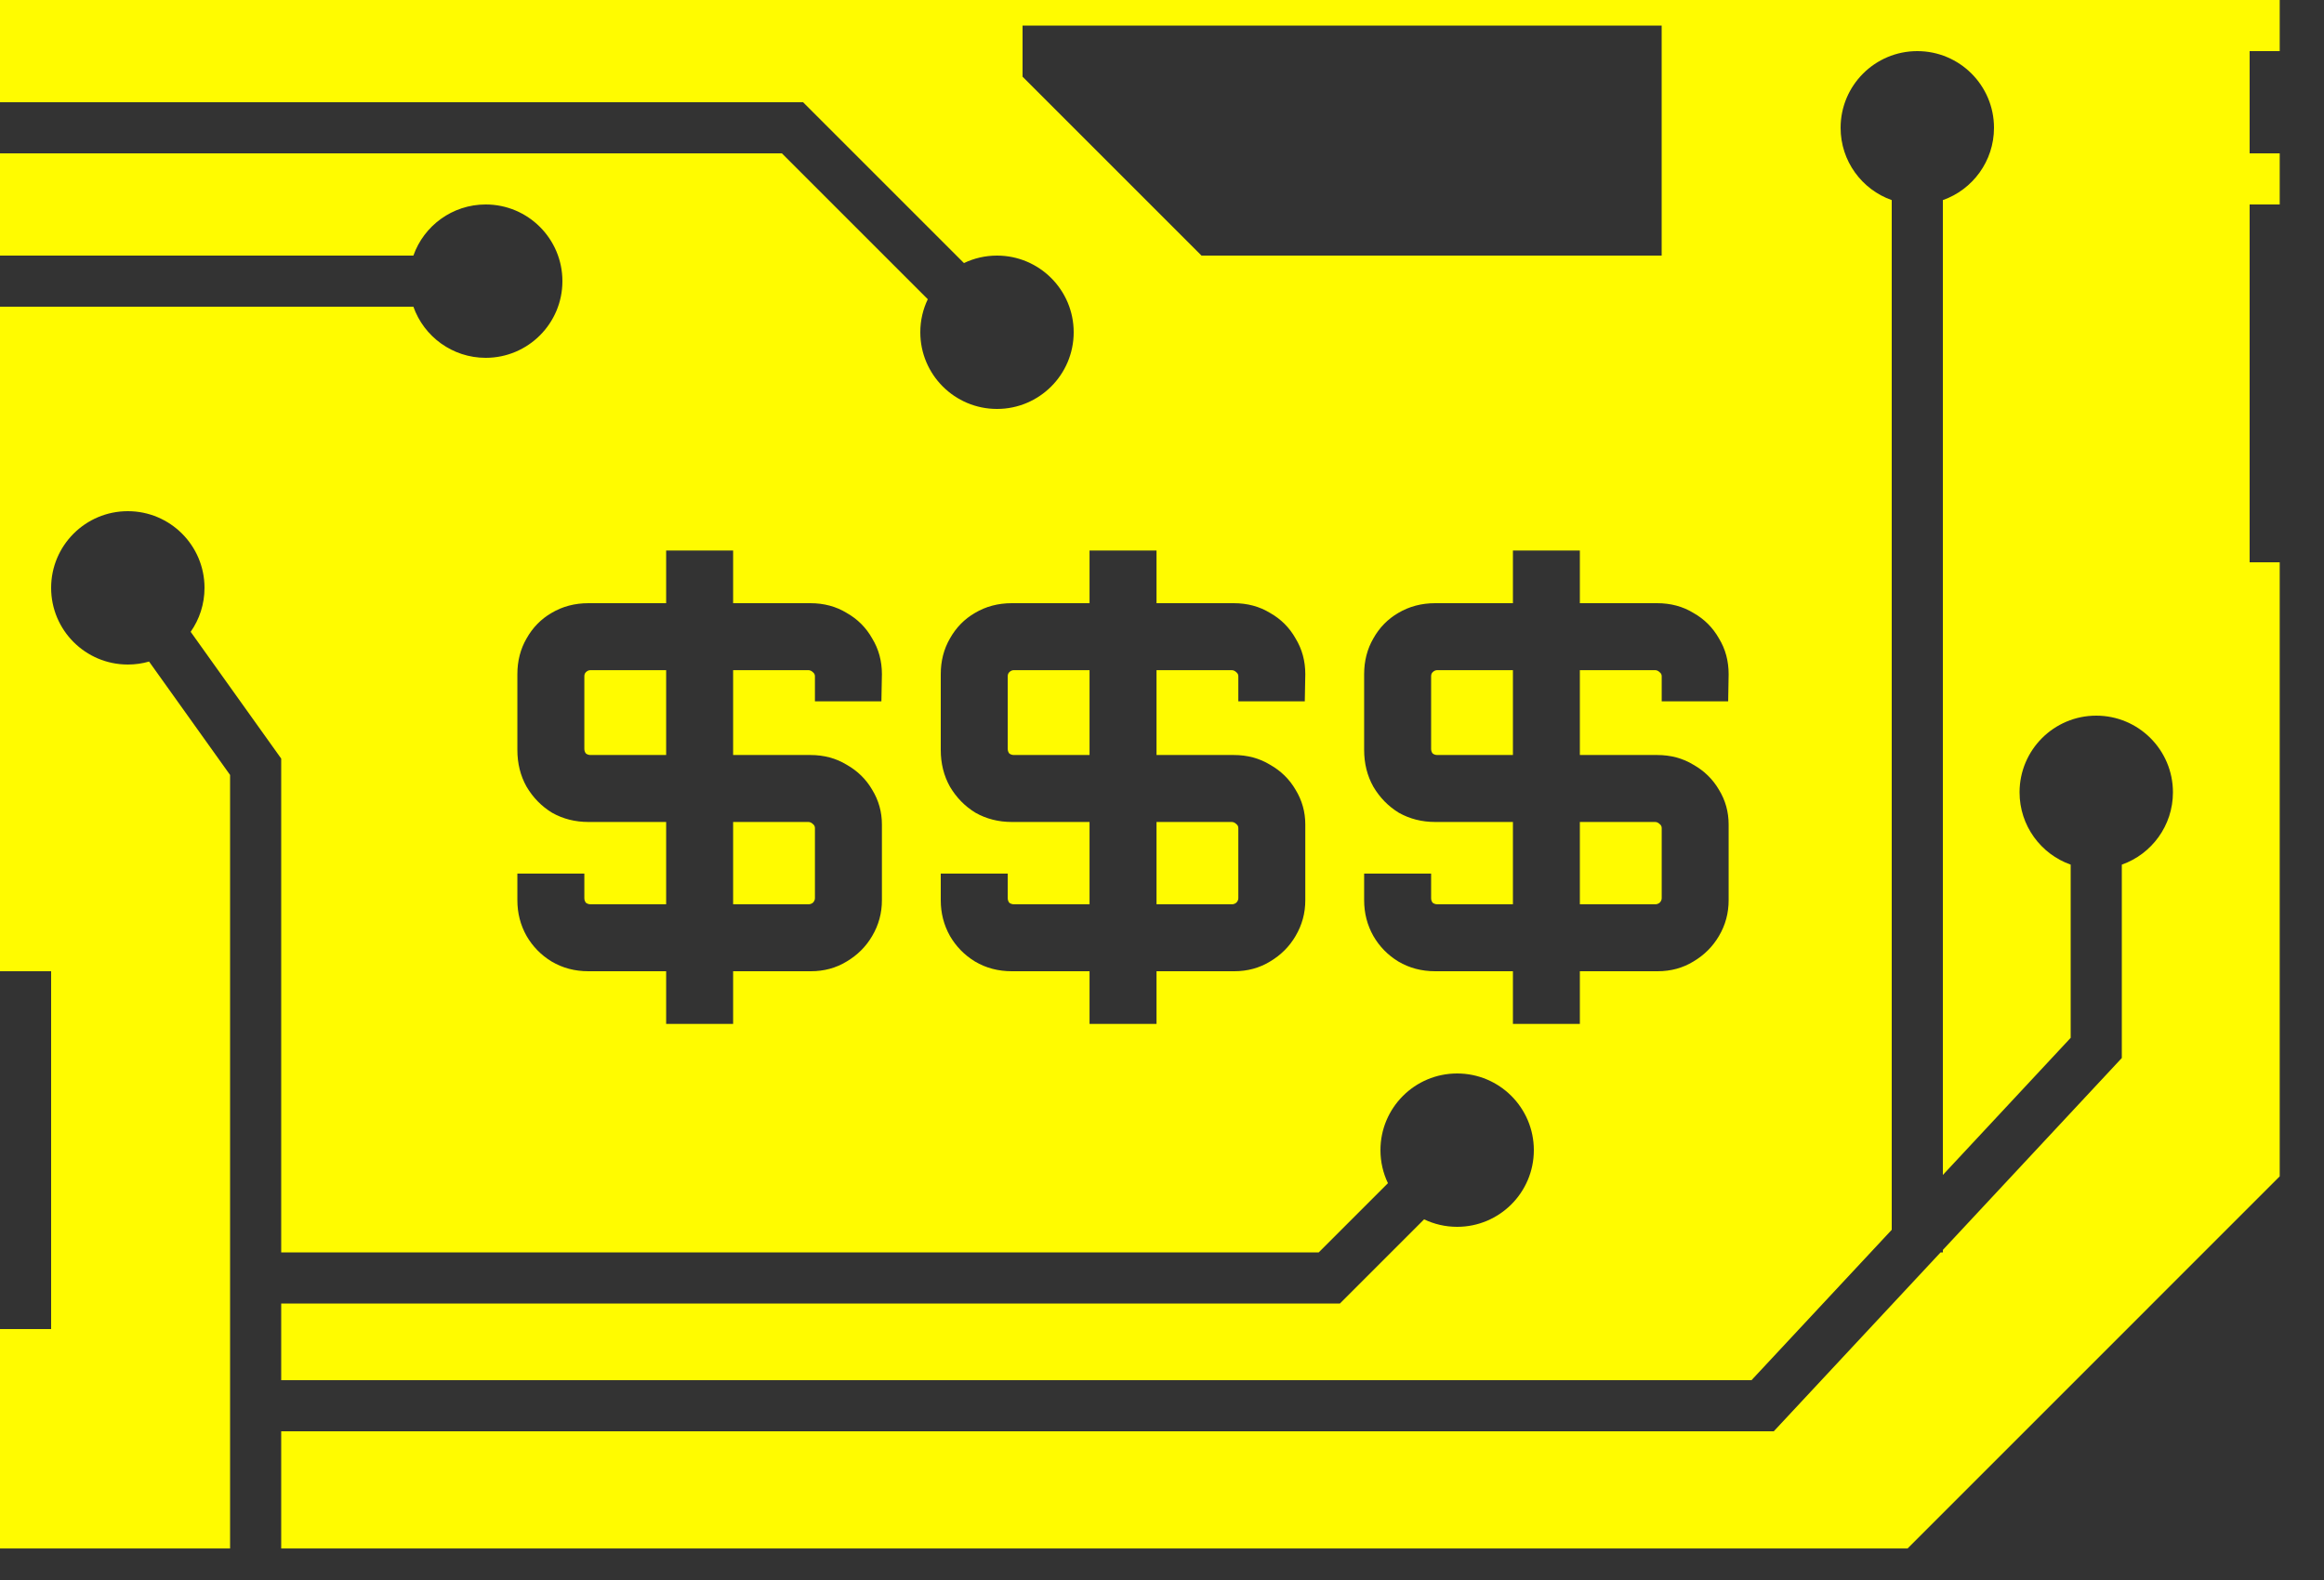 <svg width="50" height="34" viewBox="0 0 50 34" fill="none" xmlns="http://www.w3.org/2000/svg">
<rect x="0" y="0" width="50" height="34" fill="#333333" stroke="none"/>
<path d="M12.704 16.247H14.332V14.421H12.704C12.667 14.421 12.634 14.436 12.605 14.465C12.583 14.487 12.572 14.516 12.572 14.553V16.115C12.572 16.152 12.583 16.185 12.605 16.214C12.634 16.236 12.667 16.247 12.704 16.247Z" fill="#FFFB00"/>
<path d="M15.773 19.459H17.401C17.43 19.459 17.459 19.448 17.489 19.426C17.518 19.397 17.533 19.364 17.533 19.327V17.82C17.533 17.783 17.518 17.754 17.489 17.732C17.459 17.703 17.426 17.688 17.39 17.688H15.773V19.459Z" fill="#FFFB00"/>
<path d="M21.813 16.247H23.441V14.421H21.813C21.776 14.421 21.743 14.436 21.714 14.465C21.692 14.487 21.681 14.516 21.681 14.553V16.115C21.681 16.152 21.692 16.185 21.714 16.214C21.743 16.236 21.776 16.247 21.813 16.247Z" fill="#FFFB00"/>
<path d="M24.882 19.459H26.51C26.539 19.459 26.568 19.448 26.598 19.426C26.627 19.397 26.642 19.364 26.642 19.327V17.82C26.642 17.783 26.627 17.754 26.598 17.732C26.568 17.703 26.535 17.688 26.499 17.688H24.882V19.459Z" fill="#FFFB00"/>
<path d="M32.55 16.247H30.922C30.885 16.247 30.852 16.236 30.823 16.214C30.8 16.185 30.79 16.152 30.79 16.115V14.553C30.79 14.516 30.8 14.487 30.823 14.465C30.852 14.436 30.885 14.421 30.922 14.421H32.55V16.247Z" fill="#FFFB00"/>
<path d="M35.618 19.459H33.99V17.688H35.608C35.644 17.688 35.677 17.703 35.706 17.732C35.736 17.754 35.751 17.783 35.751 17.82V19.327C35.751 19.364 35.736 19.397 35.706 19.426C35.677 19.448 35.648 19.459 35.618 19.459Z" fill="#FFFB00"/>
<path fill-rule="evenodd" clip-rule="evenodd" d="M49.047 0H0V2.2H17.278L20.739 5.661C20.954 5.558 21.195 5.5 21.45 5.5C22.361 5.5 23.1 6.239 23.1 7.15C23.1 8.061 22.361 8.8 21.45 8.8C20.539 8.8 19.8 8.061 19.8 7.15C19.8 6.895 19.858 6.654 19.961 6.439L16.822 3.3H0V5.5H8.894C9.12 4.859 9.732 4.4 10.45 4.4C11.361 4.4 12.1 5.139 12.1 6.05C12.1 6.961 11.361 7.7 10.45 7.7C9.732 7.7 9.12 7.241 8.894 6.6H0V20.9H1.1V28.6H0V33.321H4.95L4.95 16.676L3.207 14.236C3.062 14.278 2.909 14.3 2.75 14.3C1.839 14.3 1.1 13.561 1.1 12.65C1.1 11.739 1.839 11 2.75 11C3.661 11 4.4 11.739 4.4 12.65C4.4 13.002 4.29 13.328 4.102 13.596L6.05 16.324V26.95H28.372L29.861 25.461C29.758 25.246 29.7 25.005 29.7 24.75C29.7 23.839 30.439 23.1 31.35 23.1C32.261 23.1 33 23.839 33 24.75C33 25.661 32.261 26.4 31.35 26.4C31.095 26.4 30.854 26.342 30.639 26.239L28.828 28.05H6.05V29.7H37.683L40.7 26.464V4.306C40.059 4.08 39.6 3.468 39.6 2.75C39.6 1.839 40.339 1.1 41.25 1.1C42.161 1.1 42.9 1.839 42.9 2.75C42.9 3.468 42.441 4.08 41.8 4.306V25.284L44.55 22.333V18.606C43.909 18.38 43.45 17.768 43.45 17.05C43.45 16.139 44.189 15.4 45.1 15.4C46.011 15.4 46.75 16.139 46.75 17.05C46.75 17.768 46.291 18.38 45.65 18.606V22.767L41.8 26.897V26.95H41.751L38.162 30.8H6.05V33.321H41.041L49.047 25.314V12.1H48.4V4.4H49.047V3.3H48.4V1.1H49.047V0ZM25.85 5.5L22 1.65V0.55H35.75V5.5H25.85ZM14.332 22.033V20.9H12.66C12.366 20.9 12.102 20.83 11.868 20.691C11.64 20.552 11.461 20.368 11.329 20.141C11.197 19.906 11.131 19.65 11.131 19.371V18.799H12.572V19.327C12.572 19.364 12.583 19.397 12.605 19.426C12.634 19.448 12.667 19.459 12.704 19.459H14.332V17.688H12.66C12.374 17.688 12.113 17.622 11.879 17.49C11.651 17.351 11.468 17.164 11.329 16.929C11.197 16.694 11.131 16.43 11.131 16.137V14.509C11.131 14.223 11.197 13.966 11.329 13.739C11.461 13.504 11.64 13.321 11.868 13.189C12.102 13.05 12.366 12.98 12.66 12.98H14.332V11.847H15.773V12.98H17.434C17.727 12.98 17.987 13.05 18.215 13.189C18.449 13.321 18.633 13.504 18.765 13.739C18.904 13.966 18.974 14.223 18.974 14.509L18.963 15.092H17.533V14.553C17.533 14.516 17.518 14.487 17.489 14.465C17.459 14.436 17.426 14.421 17.39 14.421H15.773V16.247H17.434C17.727 16.247 17.987 16.317 18.215 16.456C18.449 16.588 18.633 16.768 18.765 16.995C18.904 17.222 18.974 17.472 18.974 17.743V19.371C18.974 19.65 18.904 19.906 18.765 20.141C18.633 20.368 18.449 20.552 18.215 20.691C17.987 20.83 17.731 20.9 17.445 20.9H15.773V22.033H14.332ZM23.441 22.033V20.9H21.769C21.475 20.9 21.211 20.83 20.977 20.691C20.749 20.552 20.57 20.368 20.438 20.141C20.306 19.906 20.24 19.65 20.24 19.371V18.799H21.681V19.327C21.681 19.364 21.692 19.397 21.714 19.426C21.743 19.448 21.776 19.459 21.813 19.459H23.441V17.688H21.769C21.483 17.688 21.222 17.622 20.988 17.49C20.76 17.351 20.577 17.164 20.438 16.929C20.306 16.694 20.24 16.43 20.24 16.137V14.509C20.24 14.223 20.306 13.966 20.438 13.739C20.57 13.504 20.749 13.321 20.977 13.189C21.211 13.05 21.475 12.98 21.769 12.98H23.441V11.847H24.882V12.98H26.543C26.836 12.98 27.096 13.05 27.324 13.189C27.558 13.321 27.742 13.504 27.874 13.739C28.013 13.966 28.083 14.223 28.083 14.509L28.072 15.092H26.642V14.553C26.642 14.516 26.627 14.487 26.598 14.465C26.568 14.436 26.535 14.421 26.499 14.421H24.882V16.247H26.543C26.836 16.247 27.096 16.317 27.324 16.456C27.558 16.588 27.742 16.768 27.874 16.995C28.013 17.222 28.083 17.472 28.083 17.743V19.371C28.083 19.65 28.013 19.906 27.874 20.141C27.742 20.368 27.558 20.552 27.324 20.691C27.096 20.83 26.84 20.9 26.554 20.9H24.882V22.033H23.441ZM32.55 20.9V22.033H33.99V20.9H35.663C35.949 20.9 36.205 20.83 36.432 20.691C36.667 20.552 36.85 20.368 36.983 20.141C37.122 19.906 37.191 19.65 37.191 19.371V17.743C37.191 17.472 37.122 17.222 36.983 16.995C36.85 16.768 36.667 16.588 36.432 16.456C36.205 16.317 35.945 16.247 35.651 16.247H33.99V14.421H35.608C35.644 14.421 35.677 14.436 35.706 14.465C35.736 14.487 35.751 14.516 35.751 14.553V15.092H37.181L37.191 14.509C37.191 14.223 37.122 13.966 36.983 13.739C36.85 13.504 36.667 13.321 36.432 13.189C36.205 13.05 35.945 12.98 35.651 12.98H33.99V11.847H32.55V12.98H30.878C30.584 12.98 30.32 13.05 30.085 13.189C29.858 13.321 29.678 13.504 29.547 13.739C29.415 13.966 29.349 14.223 29.349 14.509V16.137C29.349 16.43 29.415 16.694 29.547 16.929C29.686 17.164 29.869 17.351 30.096 17.49C30.331 17.622 30.591 17.688 30.878 17.688H32.55V19.459H30.922C30.885 19.459 30.852 19.448 30.823 19.426C30.8 19.397 30.79 19.364 30.79 19.327V18.799H29.349V19.371C29.349 19.65 29.415 19.906 29.547 20.141C29.678 20.368 29.858 20.552 30.085 20.691C30.32 20.83 30.584 20.9 30.878 20.9H32.55Z" fill="#FFFB00"/>
</svg>
